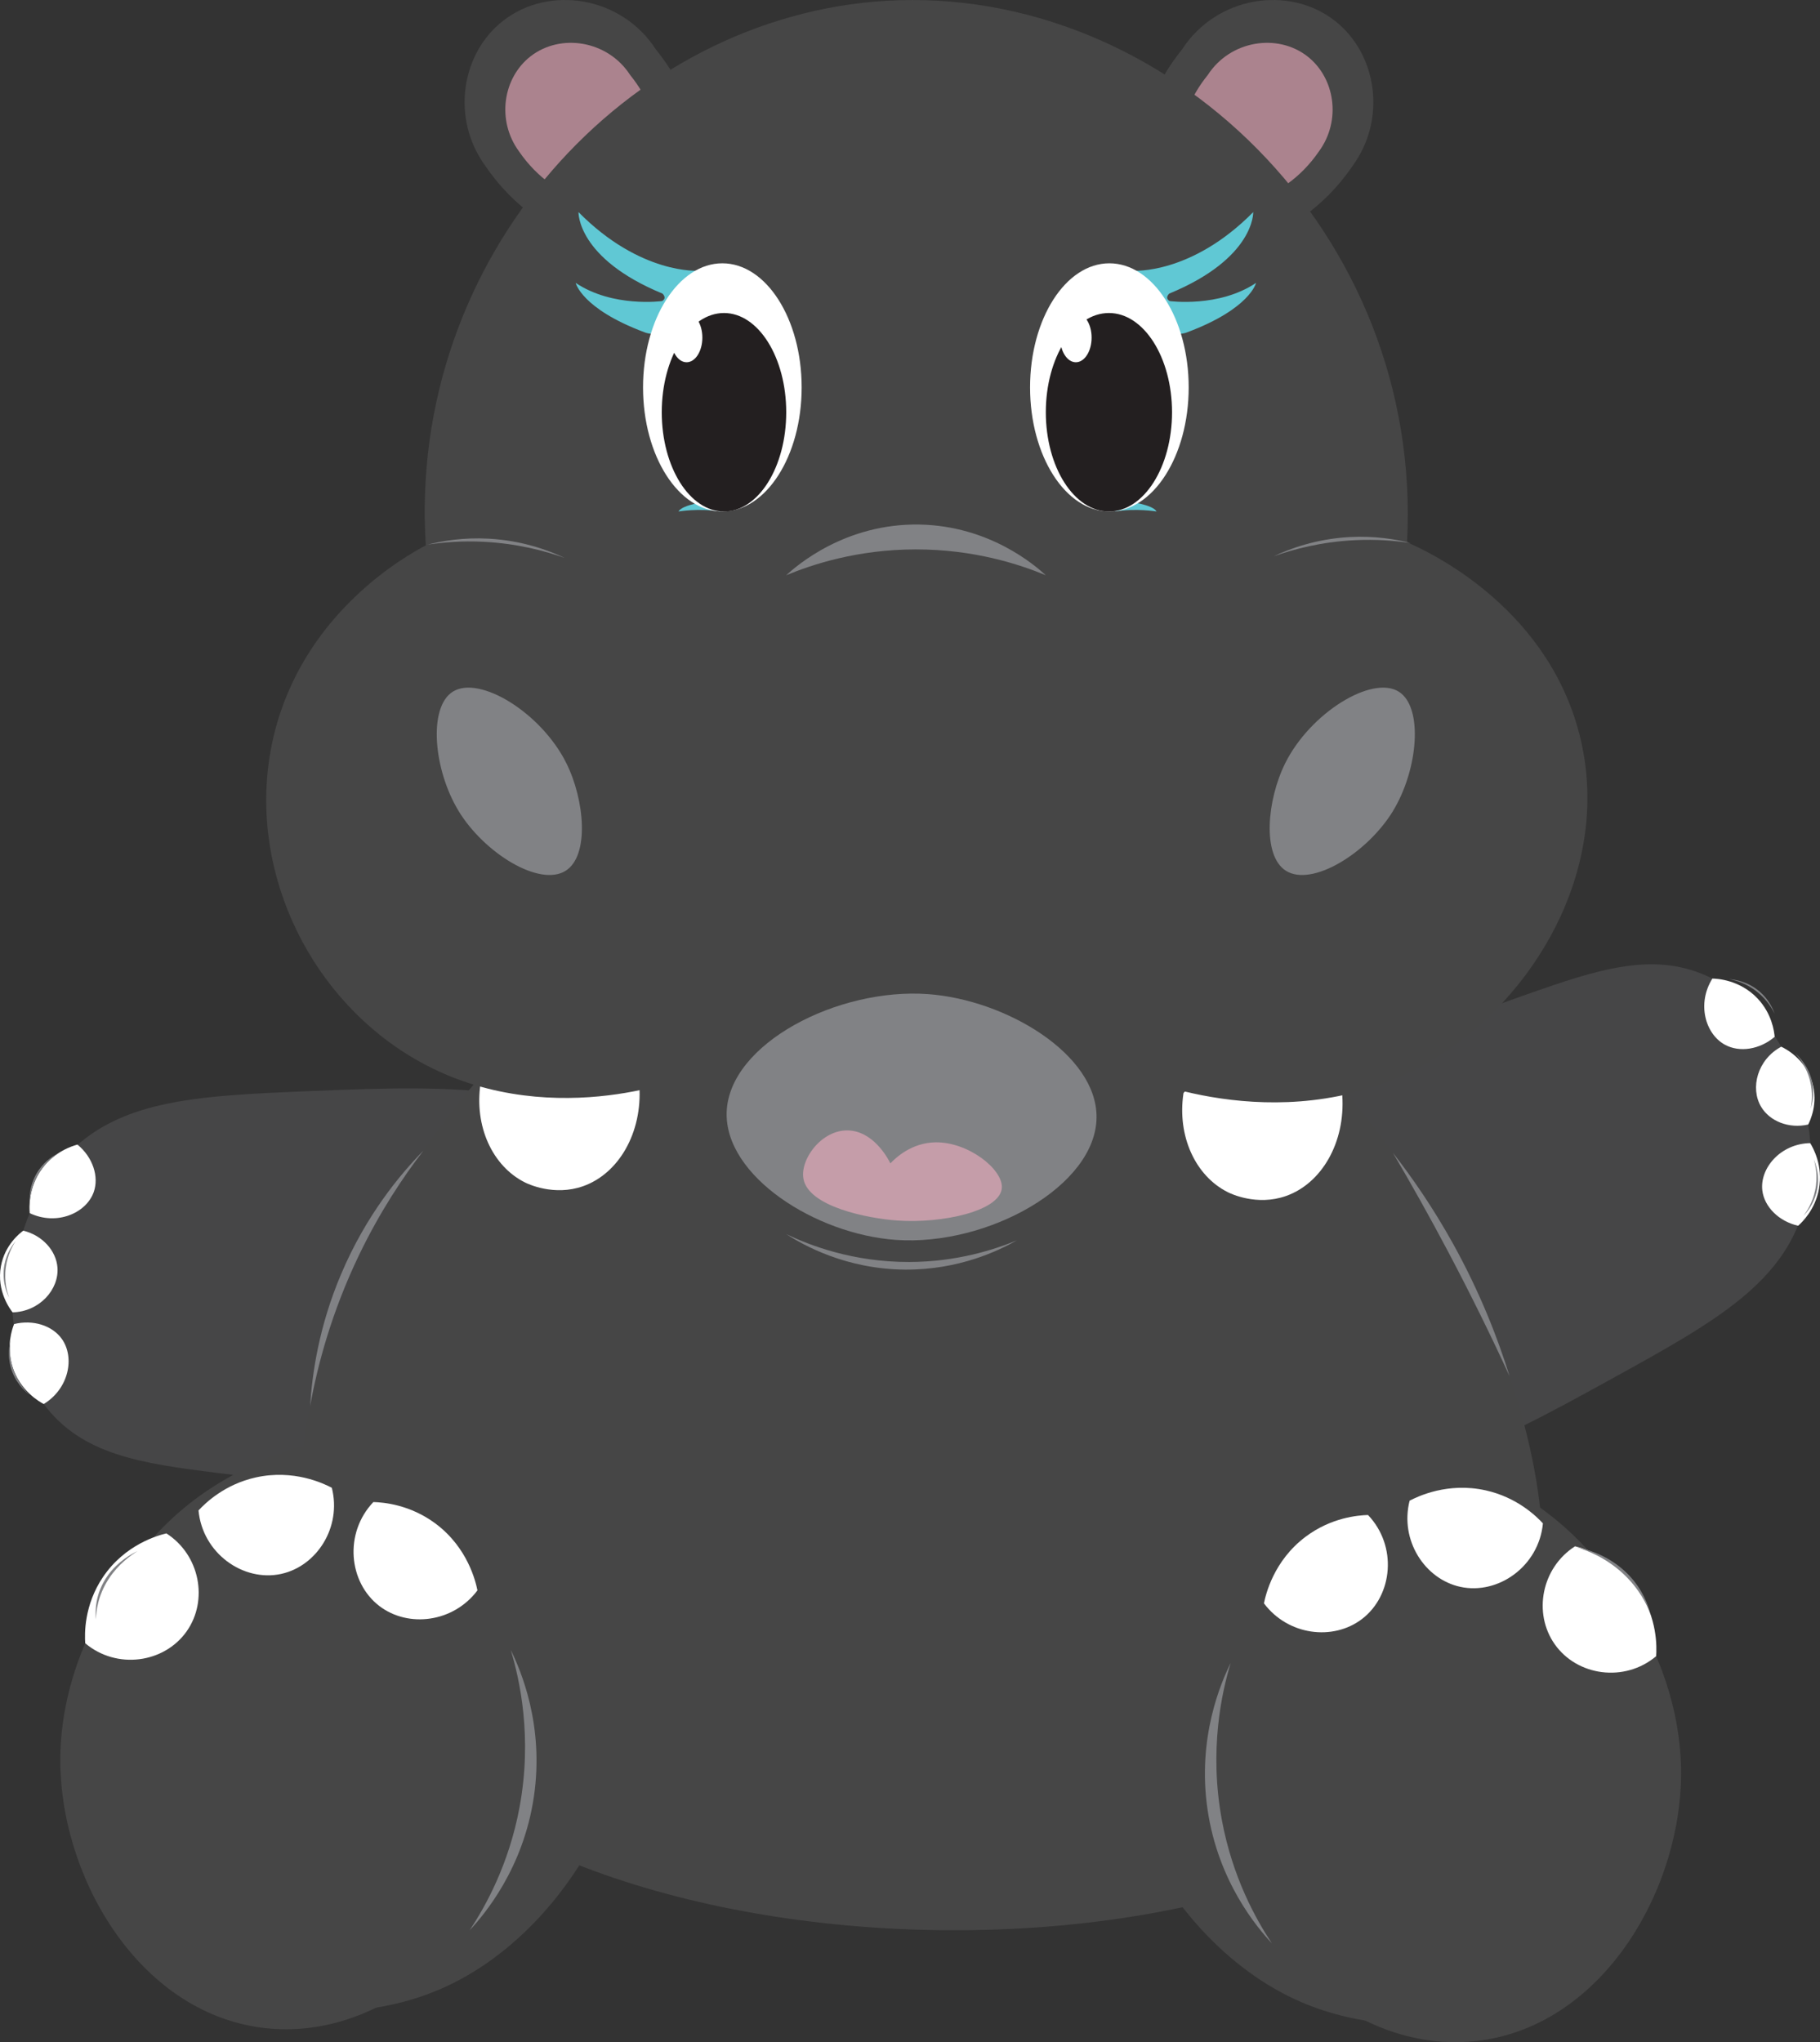 <?xml version="1.0" encoding="UTF-8"?>
<svg id="Layer_2" data-name="Layer 2" xmlns="http://www.w3.org/2000/svg" viewBox="0 0 442.46 496.31">
  <rect x="0" y="0" width="442.46" height="496.31" fill="#333333" stroke="none"/>
  <defs>
    <style>
      .cls-1 {
        fill: #fff;
      }

      .cls-2 {
        fill: #818285;
      }

      .cls-3 {
        fill: #231f20;
      }

      .cls-4 {
        fill: #464647;
      }

      .cls-5 {
        fill: #464646;
      }

      .cls-6 {
        fill: #60c8d4;
      }

      .cls-7 {
        fill: #f7b1c4;
        opacity: .57;
      }
    </style>
  </defs>
  <g id="hipopotamo">
    <g>
      <g>
        <path class="cls-4" d="M158.11,285.77c-12.7-23.42-49.87-21.92-81.49-20.65-29.64,1.19-49.44,1.99-62.43,17.95-12.84,15.78-15.5,42.04-3.55,58.15,9.2,12.4,23.84,14.45,42.31,16.75,21.49,2.68,78.94,9.84,100.93-24.86,8.23-12.99,12.11-32.81,4.23-47.35Z"/>
        <path class="cls-1" d="M5.65,299.09c-.85,.63-4.48,3.46-5.43,8.65-1.11,6.06,2.31,10.52,2.85,11.2,6.57-.18,11.3-5.58,10.9-10.89-.31-4.1-3.66-7.83-8.31-8.96Z"/>
        <path class="cls-1" d="M3.42,321.79c-.49,1.26-1.91,5.34-.44,10.21,1.82,5.99,6.68,8.71,7.65,9.22,6.12-3.73,7.58-11.28,4.44-15.77-2.31-3.3-7.02-4.82-11.66-3.66Z"/>
        <path class="cls-1" d="M18.82,278.17c-1.31,.36-5.41,1.64-8.48,5.7-3.54,4.68-3.22,9.75-3.11,10.96,6.57,3.12,13.72,0,15.55-5.1,1.34-3.75-.21-8.5-3.95-11.56Z"/>
      </g>
      <g>
        <path class="cls-4" d="M309.14,353.31c21.83,15.27,54.41-2.66,82.13-17.92,25.99-14.31,43.35-23.86,47.84-43.95,4.44-19.85-4.91-44.54-22.8-53.61-13.77-6.98-27.78-2.28-45.34,3.91-20.43,7.2-75.02,26.45-79.2,67.33-1.56,15.3,3.82,34.77,17.37,44.25Z"/>
        <path class="cls-1" d="M439.59,273.29c.48-.94,2.46-5.1,1-10.17-1.71-5.92-6.77-8.38-7.55-8.74-5.79,3.1-7.62,10.04-4.89,14.61,2.11,3.53,6.78,5.37,11.44,4.3Z"/>
        <path class="cls-1" d="M431.44,251.98c-.12-1.35-.67-5.63-4.17-9.33-4.31-4.55-9.86-4.81-10.97-4.83-3.81,6.07-1.75,13.48,3.07,16.09,3.54,1.92,8.43,1.17,12.07-1.93Z"/>
        <path class="cls-1" d="M437.15,297.89c1.02-.91,4.11-3.89,5.04-8.88,1.08-5.76-1.47-10.16-2.11-11.2-7.27,.14-12.28,6.13-11.64,11.5,.47,3.95,3.98,7.51,8.7,8.58Z"/>
      </g>
      <path class="cls-5" d="M215.8,207.84c101.15-3.8,190.3,145.79,149.07,211.79-43.1,69.01-241.38,67.01-283.43-13.4-36.13-69.1,43.68-194.99,134.36-198.39Z"/>
      <g>
        <g>
          <path class="cls-5" d="M287.39,11.98c8.38-12.92,25.95-15.64,37.11-6.94,10.31,8.04,12.66,23.89,4.3,35.33-13.99,20.42-37.03,23.45-45.97,15.74-8.25-7.12-9.04-27.36,4.56-44.13Z"/>
          <path class="cls-7" d="M293.62,18.23c5.47-8.44,16.95-10.21,24.23-4.53,6.73,5.25,8.27,15.6,2.81,23.07-9.14,13.33-24.18,15.31-30.02,10.28-5.39-4.65-5.9-17.87,2.98-28.82Z"/>
        </g>
        <g>
          <path class="cls-5" d="M159.43,11.98c-8.38-12.92-25.95-15.64-37.11-6.94-10.31,8.04-12.66,23.89-4.3,35.33,13.99,20.42,37.03,23.45,45.97,15.74,8.25-7.12,9.04-27.36-4.56-44.13Z"/>
          <path class="cls-7" d="M153.2,18.23c-5.47-8.44-16.95-10.21-24.23-4.53-6.73,5.25-8.27,15.6-2.81,23.07,9.14,13.33,24.18,15.31,30.02,10.28,5.39-4.65,5.9-17.87-2.98-28.82Z"/>
        </g>
        <g>
          <path class="cls-1" d="M287.72,265.65c1.17-1.44,6.83-8.1,16.48-9.11,13.1-1.37,21.54,8.92,22.12,9.65,.77,11.51-5.05,21.42-13.65,24.46-7.1,2.52-13.51-.57-14.19-.92-7.84-3.93-12.35-13.59-10.76-24.09Z"/>
          <path class="cls-1" d="M116.83,263.27c1.17-1.44,6.83-8.1,16.48-9.11,13.1-1.37,21.54,8.92,22.12,9.65,.77,11.51-5.05,21.42-13.65,24.46-7.1,2.52-13.51-.57-14.19-.92-7.84-3.93-12.35-13.59-10.76-24.09Z"/>
          <path class="cls-5" d="M103.52,132.53C99.04,62.62,152.32,3.89,215.53,.19c67.8-3.97,130.53,56.31,126.54,131.6,4.32,1.86,33,14.74,41.55,45.35,8.81,31.51-8.92,63.12-32.72,78.79-33.89,22.32-71.73,6.85-74.86,5.51-5.63,28.92-31.68,48.89-59.36,46.98-24.75-1.71-46.1-20.6-51.29-46.22-2.77,1.04-39.42,14.14-70.8-8.95-23.58-17.35-35.56-48.79-27.22-77.52,7.99-27.55,31.15-40.54,36.15-43.2Z"/>
          <g>
            <path class="cls-2" d="M176.66,270.27c.56-16.64,27.01-30.27,48.96-28.67,18.98,1.38,41.08,14.62,40.96,29.96-.13,16.65-26.41,31.33-48.76,29.77-19.53-1.36-41.68-15.52-41.16-31.05Z"/>
            <path class="cls-7" d="M195.32,286.44c-.87-4.89,4.9-12.59,11.78-11.64,5.87,.8,9.11,7.41,9.36,7.93,1.33-1.39,5.17-5.01,10.93-5.11,7.98-.14,16.41,6.52,16.17,11.02-.31,5.7-14.57,8.76-25.44,7.98-7.18-.52-21.59-3.34-22.8-10.17Z"/>
          </g>
          <path class="cls-2" d="M111.47,197.07c6.27,10.29,19.72,18.55,26.05,14.55,5.85-3.7,4.59-17.26,.17-26.14-6.09-12.25-21.1-21.46-27.6-17.39-6.04,3.78-4.7,18.99,1.39,28.98Z"/>
          <path class="cls-2" d="M338.67,197.07c-6.27,10.29-19.72,18.55-26.05,14.55-5.85-3.7-4.59-17.26-.17-26.14,6.09-12.25,21.1-21.46,27.6-17.39,6.04,3.78,4.7,18.99-1.39,28.98Z"/>
          <g>
            <path class="cls-6" d="M164.97,124.31s4.83-.85,10.1,0l-2.97-2.45s-6.26,.72-7.14,2.45Z"/>
            <path class="cls-6" d="M139.95,68.74s1.39,6.25,16.67,11.99c0,0,9.38,4.34,13.2-14.94,0,0-14.07,1.04-29.18-14.24,0,0-.43,11.2,20.41,19.8,0,0,1.22,1.04-.09,1.82,0,0-11.99,1.65-21.02-4.43Z"/>
            <ellipse class="cls-1" cx="175.61" cy="94.15" rx="19.28" ry="30.16"/>
            <ellipse class="cls-3" cx="176.01" cy="100.19" rx="15.13" ry="24.12"/>
            <ellipse class="cls-1" cx="166.92" cy="82.05" rx="3.83" ry="5.99"/>
          </g>
          <g>
            <path class="cls-6" d="M305.36,68.74s-1.39,6.25-16.67,11.99c0,0-9.38,4.34-13.2-14.94,0,0,14.07,1.04,29.18-14.24,0,0,.43,11.2-20.41,19.8,0,0-1.22,1.04,.09,1.82,0,0,11.99,1.65,21.02-4.43Z"/>
            <path class="cls-6" d="M281.15,124.31s-4.83-.85-10.1,0l2.97-2.45s6.26,.72,7.14,2.45Z"/>
            <ellipse class="cls-1" cx="269.7" cy="94.15" rx="19.28" ry="30.16"/>
            <ellipse class="cls-3" cx="269.59" cy="100.19" rx="15.34" ry="24.12"/>
            <ellipse class="cls-1" cx="261.55" cy="82.05" rx="3.83" ry="5.99"/>
          </g>
          <path class="cls-2" d="M191.14,139.8c6.36-2.64,17.37-6.27,31.46-6.28,14.19-.02,25.27,3.64,31.64,6.28-2.66-2.44-13.69-12-30.69-12.32-18.1-.33-29.94,10.05-32.42,12.32Z"/>
          <path class="cls-2" d="M103.91,132.37c3.8-.58,8.41-.96,13.63-.7,8.14,.4,14.86,2.19,19.71,3.91-3.87-1.82-10.25-4.22-18.44-4.67-6.14-.33-11.28,.54-14.89,1.46Z"/>
          <path class="cls-2" d="M342.99,131.98c-3.8-.58-8.41-.96-13.63-.7-8.14,.4-14.86,2.19-19.71,3.91,3.87-1.82,10.25-4.22,18.44-4.67,6.14-.33,11.28,.54,14.89,1.46Z"/>
        </g>
      </g>
      <path class="cls-2" d="M191.19,299.95c5.57,2.66,16.1,6.78,29.84,6.75,11.62-.03,20.76-3.02,26.18-5.26-4.27,2.43-13.99,7.2-27.17,7.11-14.4-.1-24.73-5.95-28.85-8.59Z"/>
      <g>
        <path class="cls-5" d="M275.4,383.89c15.53-29.57,56.99-42.61,93-21.32,33.74,19.17,46.27,63.22,31.45,95.21-15.84,34.18-56.37,40.51-83.57,28.76-35.64-15.4-59.74-66.74-40.89-102.65Z"/>
        <g>
          <path class="cls-5" d="M352.52,363.83c32.05,.61,55.68,34.85,56.16,66.05,.45,28.73-18.63,62.1-48.97,66.05-33.01,4.29-63.45-28.29-65.6-62-2.19-34.33,24.9-70.73,58.41-70.09Z"/>
          <path class="cls-1" d="M342.69,364.71c1.99-1.04,9.28-4.56,18.5-2.51,7.58,1.69,12.23,6.21,13.91,8.02-.98,10.44-10.88,17.42-20.07,15.43-8.69-1.88-14.77-11.35-12.34-20.94Z"/>
          <path class="cls-1" d="M307.28,389.66c.42-2.1,2.33-10.35,10.14-16.2,6.23-4.67,12.72-5.2,15.16-5.27,7.18,7.54,6.05,19.53-1.46,25.27-7.04,5.38-18,4-23.84-3.8Z"/>
          <path class="cls-1" d="M382.91,375.8c1.92,.46,9.99,2.61,15.38,10.57,4.67,6.89,4.49,13.92,4.34,16.13-7.65,6.45-19.2,4.85-24.66-2.9-5.3-7.52-3.24-18.56,4.93-23.8Z"/>
          <path class="cls-2" d="M299.19,404.14c-2.15,7.13-5.32,21.14-2.12,38.3,2.58,13.81,8.23,23.97,12.12,29.83-3.61-3.87-13.02-14.98-15.61-32.39-2.61-17.55,3.28-31,5.61-35.74Z"/>
        </g>
      </g>
      <g>
        <path class="cls-5" d="M147.95,380.75c-15.53-29.57-56.99-42.61-93-21.32-33.74,19.17-46.27,63.22-31.45,95.21,15.84,34.18,56.37,40.51,83.57,28.76,35.64-15.4,59.74-66.74,40.89-102.65Z"/>
        <g>
          <path class="cls-5" d="M70.83,360.69c-32.05,.61-55.68,34.85-56.16,66.05-.45,28.73,18.63,62.1,48.97,66.05,33.01,4.29,63.45-28.29,65.6-62,2.19-34.33-24.9-70.73-58.41-70.09Z"/>
          <path class="cls-1" d="M80.67,361.57c-1.99-1.04-9.28-4.56-18.5-2.51-7.58,1.69-12.23,6.21-13.91,8.02,.98,10.44,10.88,17.42,20.07,15.43,8.69-1.88,14.77-11.35,12.34-20.94Z"/>
          <path class="cls-1" d="M116.07,386.51c-.42-2.1-2.33-10.35-10.14-16.2-6.23-4.67-12.72-5.2-15.16-5.27-7.18,7.54-6.05,19.53,1.46,25.27,7.04,5.38,18,4,23.84-3.8Z"/>
          <path class="cls-1" d="M40.44,372.66c-1.92,.46-9.99,2.61-15.38,10.57-4.67,6.89-4.49,13.92-4.34,16.13,7.65,6.45,19.2,4.85,24.66-2.9,5.3-7.52,3.24-18.56-4.93-23.8Z"/>
          <path class="cls-2" d="M124.17,400.99c2.15,7.13,5.32,21.14,2.12,38.3-2.58,13.81-8.23,23.97-12.12,29.83,3.61-3.87,13.02-14.98,15.61-32.39,2.61-17.55-3.28-31-5.61-35.74Z"/>
        </g>
      </g>
      <path class="cls-2" d="M102.94,279.63c-5.63,5.75-13.9,15.62-19.98,29.94-5.48,12.88-7.09,24.43-7.56,32.11,1.79-9.87,5.19-22.77,11.95-36.8,4.99-10.34,10.57-18.74,15.59-25.25Z"/>
      <path class="cls-2" d="M338.6,280.13c4.75,6.09,9.83,13.45,14.65,22.13,6.56,11.83,10.86,22.92,13.74,32.19-4.48-9.76-9.45-19.88-14.95-30.28-4.45-8.42-8.95-16.43-13.43-24.04Z"/>
      <path class="cls-2" d="M7.21,292.31c.08-1.4,.43-4.25,2.26-7.22,1.6-2.59,3.59-4.1,4.74-4.84-1.08,.53-3.16,1.75-4.81,4.14-2.3,3.33-2.26,6.78-2.19,7.92Z"/>
      <path class="cls-2" d="M2.27,315.5c-.5-1.31-1.33-4.06-.85-7.52,.41-3.02,1.63-5.2,2.38-6.35-.77,.92-2.18,2.87-2.72,5.73-.75,3.98,.67,7.11,1.2,8.13Z"/>
      <path class="cls-2" d="M7.14,338.95c-1.01-.97-2.94-3.1-4-6.42-.92-2.9-.76-5.4-.57-6.76-.3,1.16-.74,3.53,0,6.35,1.03,3.91,3.66,6.13,4.57,6.83Z"/>
      <path class="cls-2" d="M23.33,393.54c.04-1.88,.42-5.71,3.08-9.8,2.32-3.57,5.31-5.71,7.04-6.79-1.63,.78-4.77,2.54-7.18,5.85-3.35,4.6-3.1,9.21-2.94,10.74Z"/>
      <path class="cls-2" d="M383.26,376.03c2.36,.7,7.08,2.41,11.46,6.53,3.81,3.59,5.63,7.38,6.46,9.51-.5-1.93-1.78-5.72-5.24-9.32-4.81-5-10.7-6.35-12.68-6.72Z"/>
      <path class="cls-2" d="M436.45,256.02c.95,1.04,2.74,3.27,3.59,6.66,.74,2.95,.42,5.44,.15,6.78,.37-1.14,.96-3.48,.4-6.33-.78-3.97-3.27-6.35-4.13-7.11Z"/>
      <path class="cls-2" d="M420.34,237.95c1.38,.25,4.16,.95,6.88,3.13,2.37,1.91,3.62,4.07,4.22,5.31-.39-1.13-1.34-3.35-3.51-5.28-3.02-2.69-6.44-3.08-7.59-3.16Z"/>
      <path class="cls-2" d="M440.96,281.76c.4,1.35,1.03,4.14,.31,7.56-.63,2.98-2,5.07-2.83,6.16,.83-.86,2.38-2.71,3.13-5.52,1.04-3.91-.16-7.14-.61-8.2Z"/>
    </g>
  </g>
</svg>